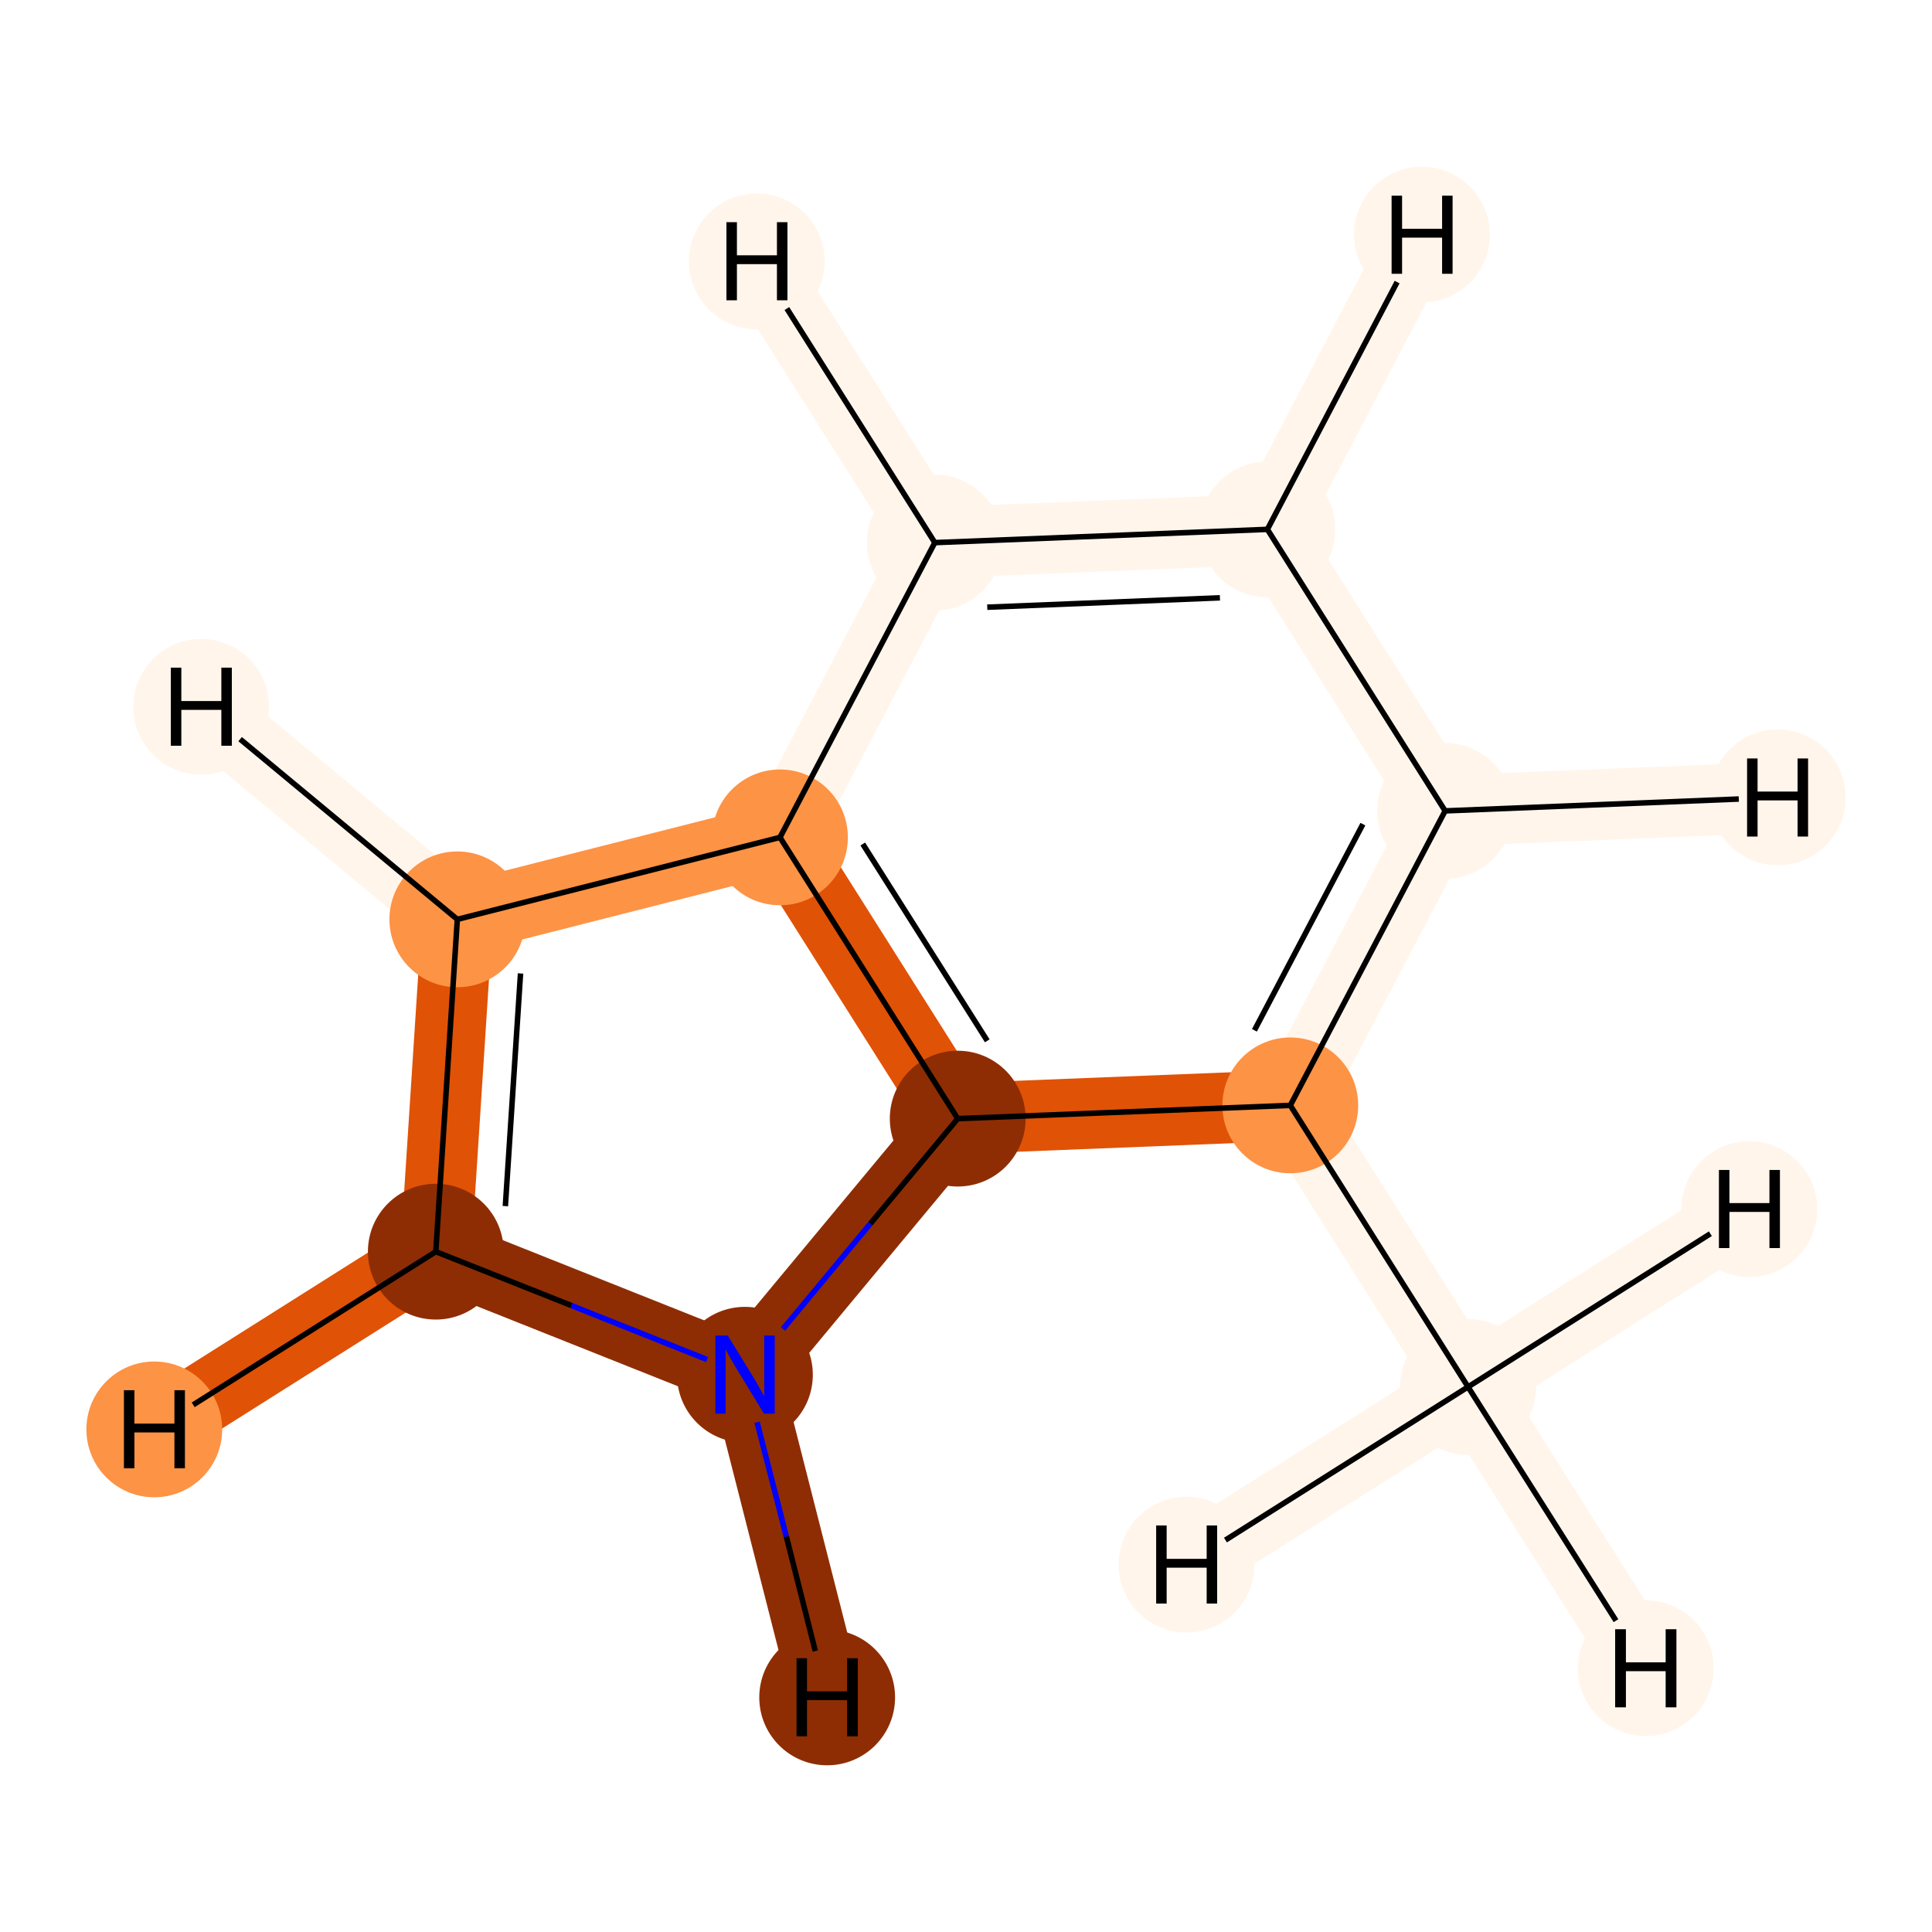 <?xml version='1.0' encoding='iso-8859-1'?>
<svg version='1.1' baseProfile='full'
              xmlns='http://www.w3.org/2000/svg'
                      xmlns:rdkit='http://www.rdkit.org/xml'
                      xmlns:xlink='http://www.w3.org/1999/xlink'
                  xml:space='preserve'
width='700px' height='700px' viewBox='0 0 700 700'>
<!-- END OF HEADER -->
<rect style='opacity:1.0;fill:#FFFFFF;stroke:none' width='700.0' height='700.0' x='0.0' y='0.0'> </rect>
<path d='M 531.9,502.5 L 467.5,400.5' style='fill:none;fill-rule:evenodd;stroke:#FFF5EB;stroke-width:25.7px;stroke-linecap:butt;stroke-linejoin:miter;stroke-opacity:1' />
<path d='M 531.9,502.5 L 596.3,604.4' style='fill:none;fill-rule:evenodd;stroke:#FFF5EB;stroke-width:25.7px;stroke-linecap:butt;stroke-linejoin:miter;stroke-opacity:1' />
<path d='M 531.9,502.5 L 633.8,438.1' style='fill:none;fill-rule:evenodd;stroke:#FFF5EB;stroke-width:25.7px;stroke-linecap:butt;stroke-linejoin:miter;stroke-opacity:1' />
<path d='M 531.9,502.5 L 429.9,566.9' style='fill:none;fill-rule:evenodd;stroke:#FFF5EB;stroke-width:25.7px;stroke-linecap:butt;stroke-linejoin:miter;stroke-opacity:1' />
<path d='M 467.5,400.5 L 523.6,293.8' style='fill:none;fill-rule:evenodd;stroke:#FFF5EB;stroke-width:25.7px;stroke-linecap:butt;stroke-linejoin:miter;stroke-opacity:1' />
<path d='M 467.5,400.5 L 347.0,405.3' style='fill:none;fill-rule:evenodd;stroke:#E05206;stroke-width:25.7px;stroke-linecap:butt;stroke-linejoin:miter;stroke-opacity:1' />
<path d='M 523.6,293.8 L 459.2,191.8' style='fill:none;fill-rule:evenodd;stroke:#FFF5EB;stroke-width:25.7px;stroke-linecap:butt;stroke-linejoin:miter;stroke-opacity:1' />
<path d='M 523.6,293.8 L 644.1,288.9' style='fill:none;fill-rule:evenodd;stroke:#FFF5EB;stroke-width:25.7px;stroke-linecap:butt;stroke-linejoin:miter;stroke-opacity:1' />
<path d='M 459.2,191.8 L 338.7,196.6' style='fill:none;fill-rule:evenodd;stroke:#FFF5EB;stroke-width:25.7px;stroke-linecap:butt;stroke-linejoin:miter;stroke-opacity:1' />
<path d='M 459.2,191.8 L 515.2,85.0' style='fill:none;fill-rule:evenodd;stroke:#FFF5EB;stroke-width:25.7px;stroke-linecap:butt;stroke-linejoin:miter;stroke-opacity:1' />
<path d='M 338.7,196.6 L 282.6,303.4' style='fill:none;fill-rule:evenodd;stroke:#FFF5EB;stroke-width:25.7px;stroke-linecap:butt;stroke-linejoin:miter;stroke-opacity:1' />
<path d='M 338.7,196.6 L 274.2,94.7' style='fill:none;fill-rule:evenodd;stroke:#FFF5EB;stroke-width:25.7px;stroke-linecap:butt;stroke-linejoin:miter;stroke-opacity:1' />
<path d='M 282.6,303.4 L 347.0,405.3' style='fill:none;fill-rule:evenodd;stroke:#E05206;stroke-width:25.7px;stroke-linecap:butt;stroke-linejoin:miter;stroke-opacity:1' />
<path d='M 282.6,303.4 L 165.7,333.1' style='fill:none;fill-rule:evenodd;stroke:#FD9345;stroke-width:25.7px;stroke-linecap:butt;stroke-linejoin:miter;stroke-opacity:1' />
<path d='M 347.0,405.3 L 269.9,498.1' style='fill:none;fill-rule:evenodd;stroke:#8E2D03;stroke-width:25.7px;stroke-linecap:butt;stroke-linejoin:miter;stroke-opacity:1' />
<path d='M 269.9,498.1 L 157.9,453.5' style='fill:none;fill-rule:evenodd;stroke:#8E2D03;stroke-width:25.7px;stroke-linecap:butt;stroke-linejoin:miter;stroke-opacity:1' />
<path d='M 269.9,498.1 L 299.7,615.0' style='fill:none;fill-rule:evenodd;stroke:#8E2D03;stroke-width:25.7px;stroke-linecap:butt;stroke-linejoin:miter;stroke-opacity:1' />
<path d='M 157.9,453.5 L 165.7,333.1' style='fill:none;fill-rule:evenodd;stroke:#E05206;stroke-width:25.7px;stroke-linecap:butt;stroke-linejoin:miter;stroke-opacity:1' />
<path d='M 157.9,453.5 L 55.9,517.9' style='fill:none;fill-rule:evenodd;stroke:#E05206;stroke-width:25.7px;stroke-linecap:butt;stroke-linejoin:miter;stroke-opacity:1' />
<path d='M 165.7,333.1 L 72.9,256.1' style='fill:none;fill-rule:evenodd;stroke:#FFF5EB;stroke-width:25.7px;stroke-linecap:butt;stroke-linejoin:miter;stroke-opacity:1' />
<ellipse cx='531.9' cy='502.5' rx='24.1' ry='24.1'  style='fill:#FFF5EB;fill-rule:evenodd;stroke:#FFF5EB;stroke-width:1.0px;stroke-linecap:butt;stroke-linejoin:miter;stroke-opacity:1' />
<ellipse cx='467.5' cy='400.5' rx='24.1' ry='24.1'  style='fill:#FD9345;fill-rule:evenodd;stroke:#FD9345;stroke-width:1.0px;stroke-linecap:butt;stroke-linejoin:miter;stroke-opacity:1' />
<ellipse cx='523.6' cy='293.8' rx='24.1' ry='24.1'  style='fill:#FFF5EB;fill-rule:evenodd;stroke:#FFF5EB;stroke-width:1.0px;stroke-linecap:butt;stroke-linejoin:miter;stroke-opacity:1' />
<ellipse cx='459.2' cy='191.8' rx='24.1' ry='24.1'  style='fill:#FFF5EB;fill-rule:evenodd;stroke:#FFF5EB;stroke-width:1.0px;stroke-linecap:butt;stroke-linejoin:miter;stroke-opacity:1' />
<ellipse cx='338.7' cy='196.6' rx='24.1' ry='24.1'  style='fill:#FFF5EB;fill-rule:evenodd;stroke:#FFF5EB;stroke-width:1.0px;stroke-linecap:butt;stroke-linejoin:miter;stroke-opacity:1' />
<ellipse cx='282.6' cy='303.4' rx='24.1' ry='24.1'  style='fill:#FD9345;fill-rule:evenodd;stroke:#FD9345;stroke-width:1.0px;stroke-linecap:butt;stroke-linejoin:miter;stroke-opacity:1' />
<ellipse cx='347.0' cy='405.3' rx='24.1' ry='24.1'  style='fill:#8E2D03;fill-rule:evenodd;stroke:#8E2D03;stroke-width:1.0px;stroke-linecap:butt;stroke-linejoin:miter;stroke-opacity:1' />
<ellipse cx='269.9' cy='498.1' rx='24.1' ry='24.1'  style='fill:#8E2D03;fill-rule:evenodd;stroke:#8E2D03;stroke-width:1.0px;stroke-linecap:butt;stroke-linejoin:miter;stroke-opacity:1' />
<ellipse cx='157.9' cy='453.5' rx='24.1' ry='24.1'  style='fill:#8E2D03;fill-rule:evenodd;stroke:#8E2D03;stroke-width:1.0px;stroke-linecap:butt;stroke-linejoin:miter;stroke-opacity:1' />
<ellipse cx='165.7' cy='333.1' rx='24.1' ry='24.1'  style='fill:#FD9345;fill-rule:evenodd;stroke:#FD9345;stroke-width:1.0px;stroke-linecap:butt;stroke-linejoin:miter;stroke-opacity:1' />
<ellipse cx='596.3' cy='604.4' rx='24.1' ry='24.1'  style='fill:#FFF5EB;fill-rule:evenodd;stroke:#FFF5EB;stroke-width:1.0px;stroke-linecap:butt;stroke-linejoin:miter;stroke-opacity:1' />
<ellipse cx='633.8' cy='438.1' rx='24.1' ry='24.1'  style='fill:#FFF5EB;fill-rule:evenodd;stroke:#FFF5EB;stroke-width:1.0px;stroke-linecap:butt;stroke-linejoin:miter;stroke-opacity:1' />
<ellipse cx='429.9' cy='566.9' rx='24.1' ry='24.1'  style='fill:#FFF5EB;fill-rule:evenodd;stroke:#FFF5EB;stroke-width:1.0px;stroke-linecap:butt;stroke-linejoin:miter;stroke-opacity:1' />
<ellipse cx='644.1' cy='288.9' rx='24.1' ry='24.1'  style='fill:#FFF5EB;fill-rule:evenodd;stroke:#FFF5EB;stroke-width:1.0px;stroke-linecap:butt;stroke-linejoin:miter;stroke-opacity:1' />
<ellipse cx='515.2' cy='85.0' rx='24.1' ry='24.1'  style='fill:#FFF5EB;fill-rule:evenodd;stroke:#FFF5EB;stroke-width:1.0px;stroke-linecap:butt;stroke-linejoin:miter;stroke-opacity:1' />
<ellipse cx='274.2' cy='94.7' rx='24.1' ry='24.1'  style='fill:#FFF5EB;fill-rule:evenodd;stroke:#FFF5EB;stroke-width:1.0px;stroke-linecap:butt;stroke-linejoin:miter;stroke-opacity:1' />
<ellipse cx='299.7' cy='615.0' rx='24.1' ry='24.1'  style='fill:#8E2D03;fill-rule:evenodd;stroke:#8E2D03;stroke-width:1.0px;stroke-linecap:butt;stroke-linejoin:miter;stroke-opacity:1' />
<ellipse cx='55.9' cy='517.9' rx='24.1' ry='24.1'  style='fill:#FD9345;fill-rule:evenodd;stroke:#FD9345;stroke-width:1.0px;stroke-linecap:butt;stroke-linejoin:miter;stroke-opacity:1' />
<ellipse cx='72.9' cy='256.1' rx='24.1' ry='24.1'  style='fill:#FFF5EB;fill-rule:evenodd;stroke:#FFF5EB;stroke-width:1.0px;stroke-linecap:butt;stroke-linejoin:miter;stroke-opacity:1' />
<path class='bond-0 atom-0 atom-1' d='M 531.9,502.5 L 467.5,400.5' style='fill:none;fill-rule:evenodd;stroke:#000000;stroke-width:2.0px;stroke-linecap:butt;stroke-linejoin:miter;stroke-opacity:1' />
<path class='bond-11 atom-0 atom-10' d='M 531.9,502.5 L 585.5,587.2' style='fill:none;fill-rule:evenodd;stroke:#000000;stroke-width:2.0px;stroke-linecap:butt;stroke-linejoin:miter;stroke-opacity:1' />
<path class='bond-12 atom-0 atom-11' d='M 531.9,502.5 L 619.7,447.0' style='fill:none;fill-rule:evenodd;stroke:#000000;stroke-width:2.0px;stroke-linecap:butt;stroke-linejoin:miter;stroke-opacity:1' />
<path class='bond-13 atom-0 atom-12' d='M 531.9,502.5 L 444.0,558.0' style='fill:none;fill-rule:evenodd;stroke:#000000;stroke-width:2.0px;stroke-linecap:butt;stroke-linejoin:miter;stroke-opacity:1' />
<path class='bond-1 atom-1 atom-2' d='M 467.5,400.5 L 523.6,293.8' style='fill:none;fill-rule:evenodd;stroke:#000000;stroke-width:2.0px;stroke-linecap:butt;stroke-linejoin:miter;stroke-opacity:1' />
<path class='bond-1 atom-1 atom-2' d='M 454.5,373.3 L 493.8,298.6' style='fill:none;fill-rule:evenodd;stroke:#000000;stroke-width:2.0px;stroke-linecap:butt;stroke-linejoin:miter;stroke-opacity:1' />
<path class='bond-9 atom-6 atom-1' d='M 347.0,405.3 L 467.5,400.5' style='fill:none;fill-rule:evenodd;stroke:#000000;stroke-width:2.0px;stroke-linecap:butt;stroke-linejoin:miter;stroke-opacity:1' />
<path class='bond-2 atom-2 atom-3' d='M 523.6,293.8 L 459.2,191.8' style='fill:none;fill-rule:evenodd;stroke:#000000;stroke-width:2.0px;stroke-linecap:butt;stroke-linejoin:miter;stroke-opacity:1' />
<path class='bond-14 atom-2 atom-13' d='M 523.6,293.8 L 630.0,289.5' style='fill:none;fill-rule:evenodd;stroke:#000000;stroke-width:2.0px;stroke-linecap:butt;stroke-linejoin:miter;stroke-opacity:1' />
<path class='bond-3 atom-3 atom-4' d='M 459.2,191.8 L 338.7,196.6' style='fill:none;fill-rule:evenodd;stroke:#000000;stroke-width:2.0px;stroke-linecap:butt;stroke-linejoin:miter;stroke-opacity:1' />
<path class='bond-3 atom-3 atom-4' d='M 442.0,216.6 L 357.7,220.0' style='fill:none;fill-rule:evenodd;stroke:#000000;stroke-width:2.0px;stroke-linecap:butt;stroke-linejoin:miter;stroke-opacity:1' />
<path class='bond-15 atom-3 atom-14' d='M 459.2,191.8 L 506.2,102.2' style='fill:none;fill-rule:evenodd;stroke:#000000;stroke-width:2.0px;stroke-linecap:butt;stroke-linejoin:miter;stroke-opacity:1' />
<path class='bond-4 atom-4 atom-5' d='M 338.7,196.6 L 282.6,303.4' style='fill:none;fill-rule:evenodd;stroke:#000000;stroke-width:2.0px;stroke-linecap:butt;stroke-linejoin:miter;stroke-opacity:1' />
<path class='bond-16 atom-4 atom-15' d='M 338.7,196.6 L 285.1,111.8' style='fill:none;fill-rule:evenodd;stroke:#000000;stroke-width:2.0px;stroke-linecap:butt;stroke-linejoin:miter;stroke-opacity:1' />
<path class='bond-5 atom-5 atom-6' d='M 282.6,303.4 L 347.0,405.3' style='fill:none;fill-rule:evenodd;stroke:#000000;stroke-width:2.0px;stroke-linecap:butt;stroke-linejoin:miter;stroke-opacity:1' />
<path class='bond-5 atom-5 atom-6' d='M 312.6,305.8 L 357.7,377.1' style='fill:none;fill-rule:evenodd;stroke:#000000;stroke-width:2.0px;stroke-linecap:butt;stroke-linejoin:miter;stroke-opacity:1' />
<path class='bond-10 atom-9 atom-5' d='M 165.7,333.1 L 282.6,303.4' style='fill:none;fill-rule:evenodd;stroke:#000000;stroke-width:2.0px;stroke-linecap:butt;stroke-linejoin:miter;stroke-opacity:1' />
<path class='bond-6 atom-6 atom-7' d='M 347.0,405.3 L 315.3,443.4' style='fill:none;fill-rule:evenodd;stroke:#000000;stroke-width:2.0px;stroke-linecap:butt;stroke-linejoin:miter;stroke-opacity:1' />
<path class='bond-6 atom-6 atom-7' d='M 315.3,443.4 L 283.7,481.5' style='fill:none;fill-rule:evenodd;stroke:#0000FF;stroke-width:2.0px;stroke-linecap:butt;stroke-linejoin:miter;stroke-opacity:1' />
<path class='bond-7 atom-7 atom-8' d='M 256.2,492.6 L 207.0,473.0' style='fill:none;fill-rule:evenodd;stroke:#0000FF;stroke-width:2.0px;stroke-linecap:butt;stroke-linejoin:miter;stroke-opacity:1' />
<path class='bond-7 atom-7 atom-8' d='M 207.0,473.0 L 157.9,453.5' style='fill:none;fill-rule:evenodd;stroke:#000000;stroke-width:2.0px;stroke-linecap:butt;stroke-linejoin:miter;stroke-opacity:1' />
<path class='bond-17 atom-7 atom-16' d='M 274.3,515.3 L 284.9,556.7' style='fill:none;fill-rule:evenodd;stroke:#0000FF;stroke-width:2.0px;stroke-linecap:butt;stroke-linejoin:miter;stroke-opacity:1' />
<path class='bond-17 atom-7 atom-16' d='M 284.9,556.7 L 295.4,598.2' style='fill:none;fill-rule:evenodd;stroke:#000000;stroke-width:2.0px;stroke-linecap:butt;stroke-linejoin:miter;stroke-opacity:1' />
<path class='bond-8 atom-8 atom-9' d='M 157.9,453.5 L 165.7,333.1' style='fill:none;fill-rule:evenodd;stroke:#000000;stroke-width:2.0px;stroke-linecap:butt;stroke-linejoin:miter;stroke-opacity:1' />
<path class='bond-8 atom-8 atom-9' d='M 183.1,437.0 L 188.6,352.7' style='fill:none;fill-rule:evenodd;stroke:#000000;stroke-width:2.0px;stroke-linecap:butt;stroke-linejoin:miter;stroke-opacity:1' />
<path class='bond-18 atom-8 atom-17' d='M 157.9,453.5 L 70.0,509.0' style='fill:none;fill-rule:evenodd;stroke:#000000;stroke-width:2.0px;stroke-linecap:butt;stroke-linejoin:miter;stroke-opacity:1' />
<path class='bond-19 atom-9 atom-18' d='M 165.7,333.1 L 87.0,267.8' style='fill:none;fill-rule:evenodd;stroke:#000000;stroke-width:2.0px;stroke-linecap:butt;stroke-linejoin:miter;stroke-opacity:1' />
<path  class='atom-7' d='M 263.7 483.9
L 272.9 498.9
Q 273.9 500.4, 275.3 503.1
Q 276.8 505.8, 276.9 505.9
L 276.9 483.9
L 280.7 483.9
L 280.7 512.2
L 276.8 512.2
L 266.8 495.8
Q 265.7 493.9, 264.4 491.7
Q 263.2 489.5, 262.9 488.8
L 262.9 512.2
L 259.2 512.2
L 259.2 483.9
L 263.7 483.9
' fill='#0000FF'/>
<path  class='atom-10' d='M 585.2 590.3
L 589.1 590.3
L 589.1 602.3
L 603.5 602.3
L 603.5 590.3
L 607.4 590.3
L 607.4 618.6
L 603.5 618.6
L 603.5 605.5
L 589.1 605.5
L 589.1 618.6
L 585.2 618.6
L 585.2 590.3
' fill='#000000'/>
<path  class='atom-11' d='M 622.8 423.9
L 626.6 423.9
L 626.6 435.9
L 641.1 435.9
L 641.1 423.9
L 644.9 423.9
L 644.9 452.2
L 641.1 452.2
L 641.1 439.1
L 626.6 439.1
L 626.6 452.2
L 622.8 452.2
L 622.8 423.9
' fill='#000000'/>
<path  class='atom-12' d='M 418.9 552.7
L 422.7 552.7
L 422.7 564.8
L 437.2 564.8
L 437.2 552.7
L 441.0 552.7
L 441.0 581.0
L 437.2 581.0
L 437.2 568.0
L 422.7 568.0
L 422.7 581.0
L 418.9 581.0
L 418.9 552.7
' fill='#000000'/>
<path  class='atom-13' d='M 633.0 274.8
L 636.8 274.8
L 636.8 286.8
L 651.3 286.8
L 651.3 274.8
L 655.1 274.8
L 655.1 303.1
L 651.3 303.1
L 651.3 290.0
L 636.8 290.0
L 636.8 303.1
L 633.0 303.1
L 633.0 274.8
' fill='#000000'/>
<path  class='atom-14' d='M 504.2 70.9
L 508.0 70.9
L 508.0 82.9
L 522.5 82.9
L 522.5 70.9
L 526.3 70.9
L 526.3 99.2
L 522.5 99.2
L 522.5 86.1
L 508.0 86.1
L 508.0 99.2
L 504.2 99.2
L 504.2 70.9
' fill='#000000'/>
<path  class='atom-15' d='M 263.2 80.5
L 267.0 80.5
L 267.0 92.5
L 281.5 92.5
L 281.5 80.5
L 285.3 80.5
L 285.3 108.8
L 281.5 108.8
L 281.5 95.7
L 267.0 95.7
L 267.0 108.8
L 263.2 108.8
L 263.2 80.5
' fill='#000000'/>
<path  class='atom-16' d='M 288.6 600.8
L 292.4 600.8
L 292.4 612.8
L 306.9 612.8
L 306.9 600.8
L 310.8 600.8
L 310.8 629.1
L 306.9 629.1
L 306.9 616.0
L 292.4 616.0
L 292.4 629.1
L 288.6 629.1
L 288.6 600.8
' fill='#000000'/>
<path  class='atom-17' d='M 44.9 503.7
L 48.7 503.7
L 48.7 515.8
L 63.2 515.8
L 63.2 503.7
L 67.0 503.7
L 67.0 532.0
L 63.2 532.0
L 63.2 519.0
L 48.7 519.0
L 48.7 532.0
L 44.9 532.0
L 44.9 503.7
' fill='#000000'/>
<path  class='atom-18' d='M 61.9 241.9
L 65.7 241.9
L 65.7 254.0
L 80.2 254.0
L 80.2 241.9
L 84.0 241.9
L 84.0 270.2
L 80.2 270.2
L 80.2 257.2
L 65.7 257.2
L 65.7 270.2
L 61.9 270.2
L 61.9 241.9
' fill='#000000'/>
</svg>
